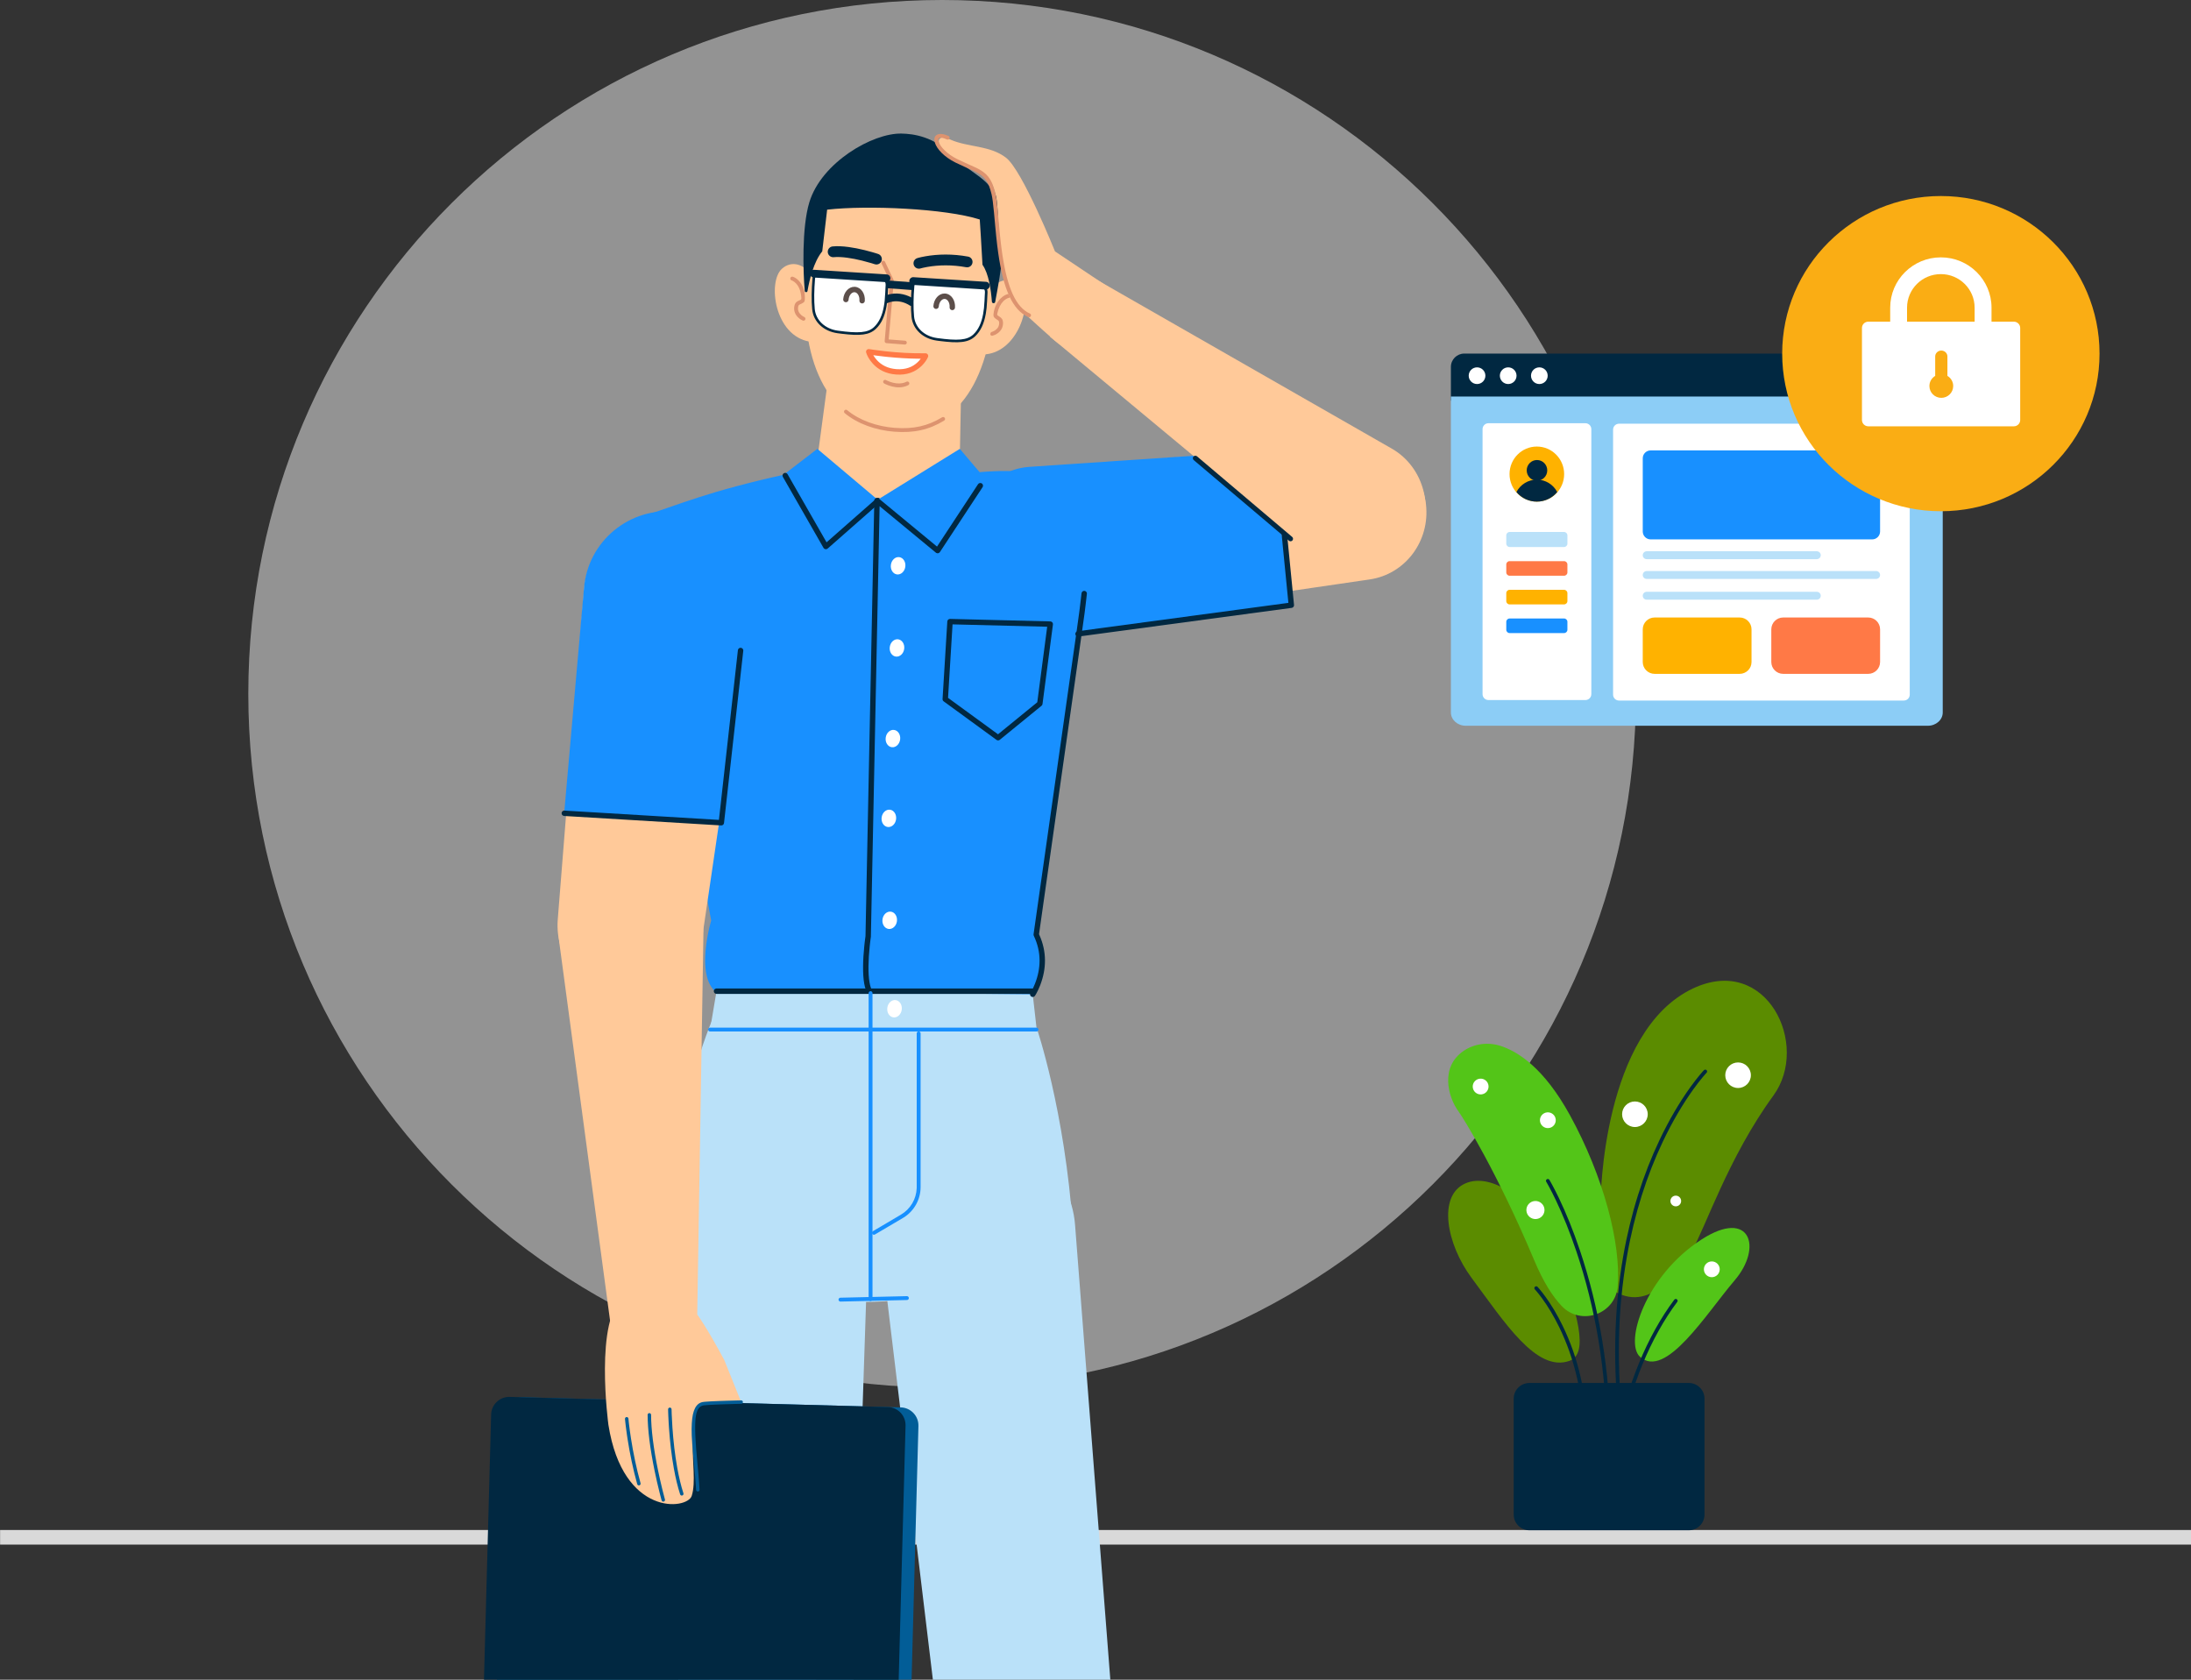 <svg xmlns="http://www.w3.org/2000/svg" width="600" height="460">
  <rect width="100%" height="100%" fill="#333333" stroke="none"/>
  <path stroke="#D9D9D9" stroke-linecap="square" stroke-width="4" d="M2.025 421H602.025"/>
  <path fill="#F5F5F5" opacity=".5" d="M258 380c104.934 0 190-85.066 190-190C448 85.066 362.934 0 258 0S68 85.066 68 190c0 104.934 85.066 190 190 190Z"/>
  <path fill="#012841" d="M532.007 109.732H397.326v-9.264c0-2.01 1.64-3.639 3.663-3.639h127.355c2.023 0 3.663 1.629 3.663 3.639v9.264Z"/>
  <path fill="#FFFFFF" d="M406.77 102.887c0 1.261-1.023 2.284-2.285 2.284-1.262 0-2.284-1.023-2.284-2.284s1.022-2.284 2.284-2.284c1.262 0 2.285 1.023 2.285 2.284ZM415.3 102.887c0 1.261-1.023 2.284-2.285 2.284-1.261 0-2.284-1.023-2.284-2.284s1.023-2.284 2.284-2.284c1.262 0 2.285 1.023 2.285 2.284ZM423.831 102.887c0 1.261-1.023 2.284-2.285 2.284-1.262 0-2.285-1.023-2.285-2.284s1.023-2.284 2.285-2.284c1.262 0 2.285 1.023 2.285 2.284Z"/>
  <path fill="#8CCDF6" d="M401.405 198.755c-2.253 0-4.079-1.627-4.079-3.635v-86.529h134.688v86.529c0 2.008-1.827 3.635-4.08 3.635H401.405Z"/>
  <path fill="#FFFFFF" d="M521.355 116.037h-77.991c-.898 0-1.626.726-1.626 1.621v72.571c0 .895.728 1.621 1.626 1.621h77.991c.897 0 1.625-.726 1.625-1.621v-72.571c0-.895-.728-1.621-1.625-1.621ZM434.155 115.901h-26.537c-.898 0-1.626.726-1.626 1.622v72.57c0 .896.728 1.622 1.626 1.622h26.537c.898 0 1.626-.726 1.626-1.622v-72.57c0-.896-.728-1.622-1.626-1.622Z"/>
  <path fill="#BAE1F9" d="M428.307 145.685h-14.892c-.51 0-.924.413-.924.921v2.278c0 .509.414.921.924.921h14.892c.51 0 .923-.412.923-.921v-2.278c0-.508-.413-.921-.923-.921Z"/>
  <path fill="#FF7946" d="M428.321 153.673h-14.92c-.503 0-.91.406-.91.907v2.181c0 .501.407.907.91.907h14.92c.502 0 .909-.406.909-.907v-2.181c0-.501-.407-.907-.909-.907Z"/>
  <path fill="#FFB200" d="M428.321 161.525h-14.92c-.503 0-.91.406-.91.907v2.181c0 .501.407.907.91.907h14.92c.502 0 .909-.406.909-.907v-2.181c0-.501-.407-.907-.909-.907Z"/>
  <path fill="#1890FF" d="M428.321 169.377h-14.92c-.503 0-.91.406-.91.907v2.181c0 .501.407.907.91.907h14.92c.502 0 .909-.406.909-.907v-2.181c0-.501-.407-.907-.909-.907Z"/>
  <path fill="#BAE1F9" d="M497.524 150.965h-46.578c-.598 0-1.083.484-1.083 1.081v.004c0 .597.485 1.081 1.083 1.081h46.578c.598 0 1.084-.484 1.084-1.081v-.004c0-.597-.486-1.081-1.084-1.081ZM497.524 162.066h-46.578c-.598 0-1.083.484-1.083 1.081v.004c0 .597.485 1.081 1.083 1.081h46.578c.598 0 1.084-.484 1.084-1.081v-.004c0-.597-.486-1.081-1.084-1.081ZM513.772 156.38h-62.826c-.598 0-1.083.484-1.083 1.081v.004c0 .597.485 1.081 1.083 1.081h62.826c.599 0 1.084-.484 1.084-1.081v-.004c0-.597-.485-1.081-1.084-1.081Z"/>
  <path fill="#FFB200" d="M476.4 169.106h-23.286c-1.796 0-3.251 1.452-3.251 3.243v8.948c0 1.791 1.455 3.243 3.251 3.243H476.4c1.796 0 3.251-1.452 3.251-3.243v-8.948c0-1.791-1.455-3.243-3.251-3.243Z"/>
  <path fill="#1890FF" d="M512.689 123.347H452.03c-1.197 0-2.167.968-2.167 2.162v20.045c0 1.194.97 2.162 2.167 2.162h60.659c1.197 0 2.167-.968 2.167-2.162v-20.045c0-1.194-.97-2.162-2.167-2.162Z"/>
  <path fill="#FF7946" d="M511.605 169.106h-23.286c-1.796 0-3.252 1.452-3.252 3.243v8.948c0 1.791 1.456 3.243 3.252 3.243h23.286c1.795 0 3.251-1.452 3.251-3.243v-8.948c0-1.791-1.456-3.243-3.251-3.243Z"/>
  <path fill="#FFB200" d="M420.86 137.377c4.129 0 7.477-3.377 7.477-7.543s-3.348-7.542-7.477-7.542c-4.13 0-7.477 3.376-7.477 7.542s3.347 7.543 7.477 7.543Z"/>
  <path fill="#012841" d="M420.86 137.377c2.155.001 4.2-.959 5.587-2.624-1.093-2.092-3.244-3.401-5.588-3.401s-4.496 1.309-5.588 3.401c1.387 1.665 3.433 2.625 5.589 2.624Z"/>
  <path fill="#012841" d="M420.9 131.651c1.553 0 2.812-1.27 2.812-2.836 0-1.567-1.259-2.837-2.812-2.837-1.554 0-2.813 1.27-2.813 2.837 0 1.566 1.259 2.836 2.813 2.836Z"/>
  <path fill="#FAAD14" d="M488.047 96.844c0 23.837 19.454 43.161 43.453 43.161 23.998 0 43.453-19.324 43.453-43.161 0-23.837-19.455-43.161-43.453-43.161-23.999 0-43.453 19.324-43.453 43.161Z"/>
  <path fill="#FFFFFF" d="M522.239 84.263c0-5.079 4.143-9.196 9.254-9.196s9.254 4.117 9.254 9.196v4.608h4.627v-4.605c0-7.614-6.212-13.786-13.874-13.786-7.662 0-13.874 6.172-13.874 13.786v4.605h4.613v-4.608Z"/>
  <path fill="#FFFFFF" d="M551.493 116.746h-39.866c-.953 0-1.733-.774-1.733-1.719V89.811c0-.946.78-1.719 1.733-1.719h39.866c.953 0 1.733.774 1.733 1.719v25.216c0 .945-.78 1.719-1.733 1.719Z"/>
  <path fill="#FAAD14" d="M531.621 96.005c.924 0 1.673.724 1.673 1.617v5.316c.95.565 1.586 1.598 1.586 2.778 0 1.788-1.459 3.237-3.259 3.237-1.8 0-3.259-1.449-3.259-3.237 0-1.18.636-2.213 1.585-2.778v-5.316c0-.882.732-1.6 1.641-1.617l.033-0Z"/>
  <path fill="#5B8C00" d="M463.611 270.701c20.158-9.51 32.172 15.432 22.034 29.319-12.371 16.947-18.709 36.447-22.238 42.322-2.977 4.956-11.132 17.039-20.952 11.47-9.037-5.125-4.112-25.241-4.112-25.241s.4-46.138 25.268-57.87ZM402.978 349.939c-6.853-9.222-9.355-22.456-1.706-25.85 7.334-3.254 19.482 4.758 25.109 20.176 5.627 15.418 8.873 26.503 3.369 28.43-9.03 3.162-17.72-10.575-26.772-22.756Z"/>
  <path fill="#53C518" d="M475.026 350.639c-7.752 9.061-18.937 27.286-25.944 20.903-4.247-3.868 1.43-22.189 16.972-32.157 13.219-8.478 16.723 2.194 8.972 11.254ZM400.854 287.766c2.947-1.978 6.656-2.429 10.039-1.348 4.722 1.508 11.888 6 18.98 18.892 9.259 16.832 14.079 35.285 13.126 46.974-.623 7.644-10.064 10.939-15.346 5.366-2.426-2.56-4.993-6.506-7.504-12.492-10.106-24.088-19.554-39.183-20.681-40.698-3.007-4.045-5.156-12.303 1.386-16.694Z"/>
  <path fill="#FFFFFF" d="M407.631 297.374c.1 1.19-.785 2.235-1.977 2.334-1.193.1-2.24-.783-2.341-1.972-.1-1.19.786-2.234 1.978-2.334 1.193-.1 2.24.783 2.34 1.972ZM426.034 306.601c.1 1.189-.785 2.234-1.978 2.334-1.192.1-2.24-.783-2.34-1.973-.1-1.189.786-2.234 1.978-2.334 1.193-.1 2.24.784 2.34 1.973ZM422.95 331.167c.115 1.362-.9 2.559-2.265 2.673-1.366.115-2.566-.897-2.68-2.259-.115-1.362.9-2.559 2.265-2.673 1.366-.114 2.565.897 2.68 2.259ZM479.474 294.454c0 1.933-1.57 3.5-3.508 3.5s-3.509-1.567-3.509-3.5 1.571-3.5 3.509-3.5 3.508 1.567 3.508 3.5ZM451.227 305.142c0 1.933-1.571 3.5-3.509 3.5s-3.509-1.567-3.509-3.5 1.571-3.5 3.509-3.5 3.509 1.567 3.509 3.5ZM460.375 328.899c0 .808-.656 1.463-1.466 1.463-.81 0-1.467-.655-1.467-1.463s.657-1.463 1.467-1.463 1.466.655 1.466 1.463ZM470.941 347.607c0 1.194-.97 2.161-2.166 2.161-1.197 0-2.167-.967-2.167-2.161 0-1.193.97-2.161 2.167-2.161 1.196 0 2.166.968 2.166 2.161Z"/>
  <path fill="#012841" d="M420.336 352.401c.202-.193.521-.185.714.016l.092.1.07.077c.128.142.275.311.44.508.47.558.992 1.226 1.553 2.001 1.601 2.21 3.199 4.847 4.69 7.906 4.256 8.73 6.808 19.1 6.808 31.07 0 .279-.226.504-.505.504s-.506-.225-.506-.504c0-11.812-2.515-22.032-6.705-30.629-1.465-3.006-3.034-5.593-4.601-7.757-.515-.711-.994-1.327-1.427-1.847l-.081-.097c-.123-.146-.235-.276-.335-.389l-.127-.142c-.047-.051-.08-.086-.097-.105-.193-.201-.185-.52.017-.712ZM458.504 355.928c.167-.223.483-.269.707-.103.223.167.269.482.102.705-1.84 2.459-3.538 5.101-5.099 7.903-3.301 5.922-5.854 12.272-7.748 18.622-.663 2.222-1.196 4.286-1.611 6.136l-.085.38c-.099.452-.184.865-.257 1.235l-.047.242-.084.457c-.046.275-.307.46-.582.414-.275-.046-.461-.306-.414-.581l.028-.162c.024-.131.053-.285.087-.462l.084-.419c.081-.4.176-.842.283-1.324l.092-.404c.406-1.767.915-3.714 1.538-5.799 1.914-6.416 4.493-12.832 7.833-18.825 1.582-2.839 3.305-5.52 5.173-8.015Z"/>
  <path fill="#012841" d="M467.332 293.059c.194.185.208.486.038.688l-.022.024c-.01.011-.032.033-.064.068l-.124.135-.073.08c-.217.242-.47.533-.755.874-.818.976-1.731 2.15-2.715 3.524-2.815 3.932-5.632 8.667-8.263 14.211-4.379 9.23-7.79 19.757-9.858 31.591-2.51 14.371-2.926 30.07-.871 47.108.033.276-.164.527-.441.56-.277.033-.529-.164-.562-.44-2.067-17.136-1.648-32.933.879-47.401 2.083-11.926 5.522-22.539 9.94-31.85 2.657-5.599 5.505-10.385 8.354-14.365l.221-.306c.878-1.214 1.7-2.269 2.447-3.167l.094-.112c.268-.32.509-.599.721-.836l.057-.064c.066-.073.126-.138.178-.194l.105-.113c.193-.201.513-.208.714-.015ZM423.603 322.941c.238-.144.549-.068.693.17l.051.085c.041.068.088.149.142.244l.08.138c.135.238.287.511.455.819l.139.256c.514.954 1.077 2.058 1.678 3.309l.083.171c1.961 4.098 3.921 8.891 5.75 14.336 5.121 15.248 8.236 32.555 8.353 51.607.002.279-.223.506-.502.507-.279.002-.507-.222-.508-.501-.116-18.941-3.213-36.142-8.301-51.292-1.783-5.308-3.69-9.988-5.598-14l-.106-.223c-.653-1.363-1.26-2.552-1.808-3.564l-.164-.302c-.159-.288-.301-.541-.426-.759l-.06-.103-.122-.206c-.144-.238-.068-.548.171-.692Z"/>
  <path fill="#012841" d="M462.485 419.075h-43.67c-2.36 0-4.292-1.927-4.292-4.281v-31.777c0-2.355 1.932-4.281 4.292-4.281h43.67c2.36 0 4.292 1.926 4.292 4.281v31.777c0 2.354-1.932 4.281-4.292 4.281Z"/>
  <path fill="#FFC999" d="m223.962 124.636 5.122-38.134L263.5 90.818l-.704 36.777c-.212 11.108-9.681 19.787-20.787 19.054-11.263-.742-19.547-10.846-18.047-22.013ZM272.066 78.336c2.158-2.005 5.37-2.43 7.499.117 3.429 4.103-.67 18.51-10.485 18.628-3.69-.7-.383-15.614 2.986-18.745Z"/>
  <path fill="#DD936F" d="M276.305 80.468c.291-.036.556.17.592.461.033.261-.131.502-.377.573l-.084.017c-.081.01-.256.054-.495.156-.415.178-.835.459-1.231.868-.715.74-1.27 1.813-1.592 3.287-.084.382-.05.479.281.689l.23.141c.682.417 1.02.852 1.048 1.669.044 1.275-.515 2.247-1.451 2.925-.526.381-1.049.594-1.418.685-.284.071-.572-.102-.643-.386-.071-.284.103-.571.387-.642l.091-.027c.058-.019.134-.046.223-.082.252-.103.504-.237.737-.406.668-.484 1.044-1.137 1.014-2.031-.013-.358-.112-.519-.429-.73l-.242-.15c-.768-.465-1.07-.942-.865-1.88.363-1.661 1.009-2.911 1.865-3.797.859-.889 1.737-1.264 2.359-1.341Z"/>
  <path fill="#FFC999" d="M221.58 74.579c-1.836-2.304-4.951-3.198-7.434-.994-4.001 3.55-2.089 18.403 7.599 19.975 3.755-.146 2.702-15.386-.165-18.98Z"/>
  <path fill="#DD936F" d="M217.09 75.781c.474.132 1.135.502 1.782 1.231.914 1.029 1.504 2.502 1.634 4.477.059.906-.263 1.33-1 1.67l-.3.128c-.417.178-.559.317-.63.703-.172.927.144 1.659.798 2.249.193.174.402.322.61.442l.158.086c.043.022.077.037.099.046.27.112.399.422.286.692-.112.27-.423.398-.693.286-.306-.127-.738-.376-1.172-.767-.907-.819-1.375-1.903-1.13-3.228.135-.73.485-1.117 1.097-1.412l.315-.137c.473-.197.531-.262.503-.69-.115-1.746-.616-2.995-1.369-3.843-.294-.33-.605-.575-.913-.748-.105-.059-.194-.101-.259-.129l-.101-.037c-.282-.079-.447-.371-.368-.652.07-.251.309-.409.559-.386l.094.017Z"/>
  <path fill="#FFC999" d="M272.368 82.275c-1.967 26.346-12.922 36.639-28.461 35.483-14.36-1.07-24.716-14.652-23.367-40.176 1.028-19.473 6.839-33.156 29.039-31.502 23.309 1.734 24.242 16.75 22.789 36.196Z"/>
  <path fill="#DD936F" d="M231.254 112.393c.189-.224.524-.253.748-.065 3.273 2.74 8.104 4.476 12.996 4.84 5.165.385 9.014-.477 13.002-2.89.251-.151.577-.072.729.179.152.25.072.576-.179.727-4.181 2.53-8.25 3.442-13.631 3.041-5.101-.38-10.142-2.192-13.599-5.086-.225-.188-.254-.522-.066-.746Z"/>
  <path fill="#012841" d="M225.171 68.827c-2.319 2.85-3.49 7.677-4.038 10.867-.076.441-.718.416-.757-.031-.444-5.035-.85-17.354 1.265-24.281 3.324-10.894 17.295-18.974 25.235-18.801 3.23.07 8.763.722 14.217 6.141 5.7 5.664 9.382 5.354 12.965 13.22 2.44 5.361-.228 19.83-1.521 26.721-.099.527-.869.487-.909-.047-.243-3.252-.886-7.743-2.575-10.104-.209-4.312-.748-12.402-.748-12.402-9.403-2.998-30.678-3.955-41.794-2.693l-1.34 11.41Z"/>
  <path fill="#012841" d="M253.399 70.19c3.486-.613 7.475-.697 11.715.083.805.148 1.338.92 1.189 1.724-.148.804-.921 1.335-1.726 1.187-3.866-.711-7.505-.634-10.664-.079-.422.074-.804.152-1.143.231l-.374.091-.315.086c-.782.242-1.612-.195-1.854-.976-.242-.781.195-1.609.977-1.851l.263-.076c.44-.121 1.092-.271 1.932-.419Z"/>
  <path fill="#DD936F" d="M241.664 71.45c.236-.111.512-.033.658.171l.048.083 2.349 4.979c.026.056.042.117.048.179v.093l-1.399 16.001 4.462.345c.263.02.466.229.488.483v.086c-.02.263-.229.466-.484.487l-.086 0-4.996-.386c-.265-.021-.469-.232-.488-.487v-.087l1.432-16.393-2.286-4.849c-.111-.235-.033-.511.172-.657l.082-.048Z"/>
  <path fill="#012841" d="M228.018 67.485c1.277-.123 2.758-.056 4.412.168 1.376.186 2.83.475 4.316.839.754.184 1.479.379 2.162.576l.916.273.659.21c.776.261 1.193 1.101.931 1.875-.261.774-1.102 1.191-1.878.93l-.652-.207-.323-.098c-.781-.233-1.631-.467-2.521-.685-1.391-.341-2.746-.61-4.008-.781-1.446-.196-2.71-.253-3.73-.155-.815.078-1.539-.518-1.617-1.331-.079-.814.518-1.536 1.333-1.615ZM241.741 76.706l9.158.681c.585.043 1.023.552.98 1.135-.041.545-.487.962-1.022.98l-.115-.002-9.159-.681c-.584-.043-1.023-.552-.979-1.135.04-.545.486-.962 1.021-.98l.116.002ZM242.199 81.029c2.348-.961 4.641-.78 6.687.095.646.276 1.123.559 1.404.765.473.346.575 1.009.228 1.481-.346.472-1.011.574-1.483.228-.159-.117-.5-.318-.985-.526-1.563-.669-3.282-.804-5.045-.082-.543.222-1.163-.037-1.385-.578-.223-.541.037-1.16.579-1.382Z"/>
  <path fill="#FFFFFF" d="m241.046 75.943-16.007-1.443c-1.118-.101-2.105.719-2.197 1.835-.174 2.082-.359 5.431-.076 8.335.335 3.427 3.183 5.763 6.601 6.231 4.27.585 8.118.935 10.263-1.11 3.27-3.116 3.049-8.753 3.253-11.708.074-1.086-.753-2.043-1.837-2.141Z"/>
  <path fill="#012841" d="m241.078 75.591-16.007-1.443-.166-.009-.147.002c-1.181.046-2.169.96-2.269 2.165-.25 3.007-.315 5.93-.075 8.398.339 3.466 3.174 6.036 6.905 6.547l1.154.15c5.064.622 7.588.375 9.401-1.355 1.491-1.421 2.378-3.397 2.844-5.903l.072-.404c.157-.921.237-1.72.311-3.003l.126-2.508c.003-.041.006-.081.008-.12.087-1.276-.88-2.402-2.157-2.517Zm-16.216-.747.124.006 16.028 1.444c.895.081 1.577.874 1.516 1.766l-.048.863-.056 1.186c-.092 1.818-.179 2.699-.403 3.906-.442 2.373-1.269 4.218-2.637 5.522-1.724 1.643-4.352 1.785-9.971 1.015-3.424-.468-5.992-2.797-6.297-5.916-.236-2.418-.171-5.303.076-8.272.072-.87.805-1.524 1.668-1.52Z"/>
  <path fill="#012841" d="m222.953 73.883 19.888 1.268c.585.037 1.029.541.991 1.125-.035.545-.476.967-1.011.991l-.116-.001-19.888-1.268c-.585-.037-1.029-.541-.991-1.125.035-.545.476-.967 1.011-.991l.116.001Z"/>
  <path fill="#5C4E4A" d="M234.142 78.549c1.684.126 2.833 1.89 2.685 3.866-.031.407-.386.713-.795.683-.408-.03-.714-.385-.684-.793.093-1.236-.55-2.223-1.317-2.28-.768-.057-1.552.825-1.644 2.061-.031.407-.386.713-.794.683-.409-.03-.715-.385-.684-.793.143-1.911 1.455-3.447 3.065-3.433l.168.007Z"/>
  <path fill="#FFFFFF" d="m268.239 77.967-16.007-1.443c-1.118-.101-2.105.718-2.197 1.835-.173 2.082-.357 5.431-.074 8.335.335 3.427 3.183 5.763 6.601 6.231 4.27.585 8.116.935 10.263-1.11 3.27-3.116 3.049-8.753 3.251-11.708.076-1.086-.752-2.043-1.837-2.141Z"/>
  <path fill="#012841" d="m268.271 77.616-16.007-1.443-.167-.01-.146.002c-1.181.046-2.169.96-2.269 2.166-.249 2.998-.314 5.928-.073 8.398.339 3.466 3.174 6.036 6.905 6.547l.778.103c5.316.68 7.917.464 9.777-1.307 1.491-1.421 2.377-3.398 2.843-5.904l.072-.404c.168-.988.249-1.836.326-3.289l.103-2.098c.005-.085.01-.165.015-.244.089-1.276-.879-2.402-2.157-2.517Zm-16.216-.747.158.008 15.994 1.442c.896.081 1.578.874 1.516 1.765l-.039.687-.079 1.654c-.087 1.623-.176 2.474-.388 3.615-.441 2.373-1.269 4.218-2.636 5.522-1.725 1.643-4.353 1.785-9.971 1.015-3.425-.468-5.993-2.797-6.297-5.916-.236-2.42-.172-5.312.074-8.272.072-.871.804-1.524 1.668-1.52Z"/>
  <path fill="#5C4E4A" d="M258.838 80.387c1.684.126 2.832 1.889 2.686 3.867-.03.407-.385.714-.794.683-.408-.03-.714-.385-.684-.792.091-1.237-.552-2.225-1.319-2.283-.768-.057-1.55.824-1.643 2.061-.03.407-.386.713-.794.683-.408-.03-.715-.385-.684-.793.143-1.911 1.454-3.447 3.064-3.433l.168.007Z"/>
  <path fill="#012841" d="m250.146 75.908 19.888 1.268c.585.037 1.029.541.991 1.125-.034.545-.476.967-1.011.991l-.115-.001-19.889-1.268c-.585-.037-1.029-.541-.991-1.125.035-.545.477-.967 1.011-.991l.116.001Z"/>
  <path fill="#FFFFFF" d="M253.444 97.487c-8.112.132-15.539-1.157-15.539-1.157s1.494 5.048 7.531 5.498c6.036.448 8.008-4.34 8.008-4.34Z"/>
  <path fill="#FF7946" d="M237.194 96.54c.234.789.801 1.922 1.827 3.052 1.527 1.682 3.629 2.77 6.36 2.973 2.961.22 5.284-.698 7.002-2.362.927-.898 1.486-1.801 1.747-2.434.202-.492-.166-1.03-.698-1.021-3.661.059-7.453-.163-11.129-.57-1.144-.127-2.192-.262-3.121-.398l-1.15-.179c-.541-.094-.993.412-.838.939Zm2.064.913-.107-.182.801.111c.682.091 1.413.181 2.188.267l1.123.118c2.629.262 5.304.428 7.942.463l.932.006-.071.1c-.209.275-.447.546-.716.806-1.423 1.38-3.337 2.136-5.859 1.949-2.338-.174-4.092-1.082-5.372-2.492-.334-.368-.62-.753-.861-1.145Z"/>
  <path fill="#DD936F" d="M241.921 104.292c.144-.254.468-.343.723-.199l.178.093.094.045c.229.109.49.218.775.321 1.172.421 2.366.589 3.456.369.386-.078.751-.205 1.095-.383.26-.135.581-.034.716.226.135.259.033.579-.227.714-.433.225-.892.384-1.373.481-1.31.265-2.688.071-4.027-.411-.549-.197-.967-.395-1.211-.533-.255-.145-.344-.468-.199-.723Z"/>
  <path fill="#FFC999" d="M390.501 138.142c1.151 10.028-5.664 19.115-15.407 20.542l-82.031 12.002c-11.754 1.719-22.648-6.885-24.036-18.986-1.39-12.103 7.277-22.89 19.123-23.805l82.678-6.38c9.82-.758 18.521 6.599 19.673 16.627Z"/>
  <path fill="#1890FF" d="m353.627 165.736-58.246 7.728c-12.844 1.886-24.7-7.223-26.161-20.1-1.46-12.876-.351-24.479 12.591-25.507l66.136-4.473 5.68 42.352Z"/>
  <path fill="#1890FF" d="m283.773 255.958 16.349-119.721c-2.481-2.526-11.457-8.644-31.544-6.96-6.677.559-22.26 8.84-29.278 8.985-4.747.097-19.239-9.445-23.158-8.586-22.818 4.999-29.496 8.333-41.738 12.22l20.349 110.199s-6.216 20.672 5.467 20.987c90.124 2.423 78.088 1.266 78.088 1.266s11.104-2.204 5.465-18.39Z"/>
  <path fill="#1890FF" d="m223.83 122.924-8.801 6.752 11.13 19.998 14.318-12.711-16.647-14.039Z"/>
  <path fill="#012841" d="M214.662 129.589c.326-.186.733-.098.955.192l.056.083 10.679 18.654 13.636-11.989c.28-.246.692-.243.968-.011l.079.077c.246.279.243.691.01.966l-.077.078-14.318 12.59c-.326.286-.818.23-1.075-.1l-.059-.088-11.13-19.442c-.203-.355-.079-.807.276-1.01Z"/>
  <path fill="#1890FF" d="m262.844 122.924 6.312 7.444-12.945 20.418-16.038-13.83 22.671-14.032Z"/>
  <path fill="#012841" d="M267.835 132.603c.225-.342.684-.437 1.027-.213.311.204.418.602.266.929l-.053.096-11.688 17.776c-.222.338-.669.43-1.004.227l-.088-.063-15.419-12.732-2.388 117.906-.101.732-.092.735c-.046.382-.09.785-.133 1.205-.19 1.855-.31 3.701-.326 5.419-.031 3.362.348 5.833 1.16 6.913.246.327.179.791-.148 1.036-.327.245-.792.179-1.038-.148-1.076-1.432-1.491-4.132-1.456-7.815.016-1.769.139-3.659.333-5.555l.09-.834c.03-.269.062-.529.093-.78l.13-.962c.003-.018.006-.033.008-.045l.006-.027 2.411-119.341c.012-.585.657-.912 1.132-.615l.081.06 15.963 13.181 11.234-17.085Z"/>
  <path fill="#FFFFFF" d="M243.969 154.674c-.179 1.305.56 2.484 1.65 2.632 1.091.148 2.12-.79 2.298-2.095.178-1.307-.562-2.485-1.652-2.634-1.091-.148-2.118.79-2.296 2.097ZM243.663 177.176c-.178 1.307.562 2.484 1.652 2.632 1.091.148 2.118-.788 2.296-2.095.179-1.306-.56-2.484-1.65-2.634-1.091-.148-2.12.792-2.298 2.097ZM242.55 201.997c-.178 1.306.562 2.484 1.652 2.632 1.091.148 2.118-.789 2.297-2.095.178-1.307-.561-2.485-1.651-2.634-1.091-.148-2.118.792-2.298 2.097ZM241.671 251.761c-.177 1.307.562 2.485 1.652 2.633 1.091.149 2.118-.789 2.296-2.096.178-1.306-.56-2.484-1.65-2.634-1.091-.148-2.12.792-2.298 2.097ZM241.438 223.844c-.178 1.305.56 2.484 1.65 2.632 1.091.148 2.12-.79 2.298-2.095.178-1.307-.562-2.485-1.652-2.634-1.091-.148-2.118.792-2.296 2.097Z"/>
  <path fill="#012841" d="m287.629 170.176-27.451-.683c-.399-.01-.734.297-.758.694l-1.302 21.239c-.015.251.099.494.303.642l14.47 10.554c.272.198.644.188.906-.025l11.425-9.316c.146-.119.241-.29.266-.477l2.858-21.792c.057-.435-.277-.825-.717-.836Zm-26.774.813 25.914.645-2.713 20.686-10.755 8.769-13.679-9.977 1.233-20.123Z"/>
  <path fill="#BAE1F9" d="m284.006 282.884-89.558-.928 1.766-10.511 86.594.848 1.198 10.591Z"/>
  <path fill="#BAE1F9" d="M195.178 279.016s-11.928 26.659-10.699 61.205c15.178 9.994 45.679 15.694 45.679 15.694 2.274 1.177 15.895.572 18.2-.427 0 0 41.549-12.648 45.478-18.933-2.231-32.568-9.974-55.155-9.974-55.155"/>
  <path fill="#FFFFFF" d="M242.99 275.979c-.178 1.307.561 2.485 1.652 2.634 1.091.148 2.118-.79 2.296-2.096.178-1.307-.562-2.485-1.651-2.634-1.091-.148-2.119.791-2.297 2.096Z"/>
  <path fill="#FFC999" d="M170.383 273.181c-10.691-1.206-18.497-10.657-17.643-21.363l7.175-90.153c1.027-12.918 12.57-22.418 25.471-20.962 12.9 1.456 22.027 13.288 20.14 26.108l-13.167 89.478c-1.563 10.625-11.286 18.098-21.976 16.892Z"/>
  <path fill="#1890FF" d="M206.872 167.771c1.888-12.822-8.587-26.168-21.487-27.623-12.9-1.456-24.443 8.044-25.471 20.962l-5.406 61.475s41.619 2.594 43 2.594l9.364-57.408Z"/>
  <path fill="#BAE1F9" d="M209.478 496.736c-12.825-.052-23.289-10.265-23.627-23.063l-1.328-144.665c-.14-15.12 12.304-27.346 27.448-26.967 14.869.372 26.584 12.767 26.094 27.606l-4.783 144.394c-.533 12.722-11.048 22.747-23.804 22.695Z"/>
  <path fill="#BAE1F9" d="m222.926 655.379 9.429-175.792c.744-13.517-10.101-24.852-23.664-24.731-13.094.118-23.563 10.9-23.272 23.968l3.498 176.26s13.563 7.901 34.009.295ZM284.039 504.665c12.774-1.156 22.315-12.234 21.544-25.013L294.4 335.412c-1.168-15.075-14.621-26.183-29.675-24.501-14.783 1.65-25.384 15.009-23.611 29.75l17.25 143.443c1.629 12.63 12.972 21.711 25.675 20.561Z"/>
  <path fill="#FFC999" d="m307.701 81.414-18.794-12.566s-8.913-22.205-13.414-25.66c-4.501-3.454-10.364-2.779-15.315-4.995-4.95-2.217-3.844 3.232 2.336 6.315 6.18 3.082 8.695 2.733 10.195 9.026 1.5 6.292-.775 28.736 8.303 32.731 3.238 2.971 5.781 5.24 7.772 6.97 4.347 3.775 11.084 3.198 14.509-1.425.084-.111.167-.223.249-.339 3.532-4.917 9.53-7.251 4.159-10.058Z"/>
  <path fill="#DD936F" d="M256.002 39.026c-.626-2.141 1.079-2.99 3.734-1.8.267.12.386.433.266.7-.12.267-.434.386-.701.266-1.948-.873-2.597-.549-2.28.537.443 1.512 2.374 3.475 5.069 4.82l.463.225c1.553.741 4.455 2.021 4.676 2.127 3.013 1.445 4.316 2.977 5.255 6.692l.081.334c.236.987.418 2.322.628 4.468l.547 5.96.126 1.265c.17 1.639.344 3.098.544 4.504l.145.978c1.337 8.677 3.626 14.067 7.47 15.759.268.118.39.431.272.698-.119.268-.432.389-.7.271-4.454-1.96-6.873-7.952-8.238-17.557-.202-1.42-.378-2.892-.548-4.542l-.265-2.756-.338-3.735c-.238-2.542-.429-4.037-.675-5.068-.844-3.536-1.883-4.884-4.513-6.194l-.338-.163c-.6-.272-3.791-1.683-5.066-2.319-2.939-1.466-5.078-3.641-5.614-5.471Z"/>
  <path fill="#012841" d="M296.992 161.812c.407.046.699.413.652.819l-.345 2.962-.288 2.326c-.815 6.143-6.563 46.095-11.533 81.26l-.942 6.664.09.195c2.091 4.649 1.908 9.303.309 13.564l-.141.364c-.295.744-.612 1.412-.929 1.995l-.156.278c-.121.211-.218.368-.285.467-.228.339-.688.43-1.028.202-.34-.227-.431-.687-.203-1.026l.121-.192c.067-.111.151-.258.249-.437.29-.531.581-1.145.853-1.831 1.636-4.129 1.837-8.647-.313-13.146-.062-.131-.085-.278-.065-.421l11.868-83.536c.37-2.638.613-4.4.698-5.078l.332-2.747c.075-.632.152-1.301.236-2.031.042-.372.354-.648.719-.656l.101.005Z"/>
  <path fill="#025D97" d="m244.448 467.889-103.551-2.784c-2.743-.074-4.909-2.354-4.835-5.095l1.957-72.542c.074-2.739 2.359-4.9 5.103-4.826l103.551 2.783c2.744.074 4.909 2.354 4.836 5.095l-1.958 72.542c-.073 2.739-2.357 4.901-5.103 4.827Z"/>
  <path fill="#012841" d="m240.923 467.794-103.552-2.784c-2.742-.073-4.908-2.354-4.834-5.094l1.957-72.542c.074-2.739 2.359-4.901 5.103-4.827l103.551 2.783c2.746.074 4.908 2.354 4.836 5.095l-1.958 72.542c-.073 2.739-2.358 4.901-5.103 4.827Z"/>
  <path fill="#FFC999" d="M192.725 384.39c-3.293 1.086-2.52 3.996-2.945 11.194-.267 4.497.833 10.362-.351 14.068-1.22 3.822-18.835 5.776-22.816-19.443 0 0-3.966-29.343 4.257-35.057 7.448-5.175 20.228 5.06 20.228 5.06s2.416 3.247 7.235 12.22l4.639 11.54-10.247.418Z"/>
  <path fill="#025D97" d="M183.426 385.474c.262-.003.478.206.481.467l.008.357c.007.293.018.633.032 1.017.042 1.096.106 2.318.197 3.635.261 3.759.689 7.519 1.322 11.024.466 2.582 1.027 4.927 1.691 6.979.081.249-.056.516-.305.596-.249.08-.517-.056-.597-.305-.679-2.096-1.25-4.481-1.723-7.102-.639-3.543-1.071-7.335-1.335-11.127l-.072-1.113c-.044-.726-.079-1.418-.107-2.07l-.038-1.03-.021-.847c-.004-.262.205-.477.467-.481ZM177.824 386.991c.262 0 .475.212.475.473.003 2.009.169 4.279.478 6.763.332 2.665.818 5.5 1.419 8.411.356 1.728.734 3.394 1.115 4.957l.191.772c.156.623.3 1.183.43 1.67l.162.599c.071.251-.077.513-.329.583-.252.07-.514-.077-.584-.329l-.166-.61-.341-1.315-.093-.369c-.448-1.792-.896-3.738-1.315-5.767-.605-2.934-1.095-5.793-1.43-8.485-.314-2.52-.483-4.828-.486-6.879 0-.261.212-.473.474-.474ZM171.58 388.071c.261-.023.491.17.514.431l.089.879c.02.18.041.372.065.577.137 1.169.314 2.484.536 3.914.634 4.085 1.5 8.271 2.632 12.319.071.252-.076.513-.329.584-.252.07-.514-.077-.584-.329-1.144-4.087-2.018-8.31-2.657-12.429l-.181-1.207c-.113-.785-.212-1.529-.298-2.228l-.127-1.099-.091-.9c-.023-.26.17-.49.431-.512Z"/>
  <path fill="#FFC999" d="m190.926 360.518-23.757 1.915-14.027-104.47c-1.35-11.212 6.957-21.277 18.24-22.098 11.284-.822 20.967 7.935 21.259 19.224l-1.715 105.429Z"/>
  <path fill="#025D97" d="M203.446 383.963c.006.261-.202.478-.464.483l-1.677.039c-1.006.026-2.012.055-2.976.086l-2.345.088c-1.505.064-2.613.132-3.203.201-2.645.313-2.895 4.108-1.814 15.707l.282 3.048c.151 1.698.252 3.051.322 4.345.015.261-.186.484-.448.499-.261.014-.485-.187-.499-.448l-.041-.707c-.059-.955-.137-1.971-.239-3.155l-.549-5.976c-.38-4.288-.467-6.289-.344-8.433.203-3.571 1.156-5.577 3.219-5.82l.43-.043c.869-.077 2.289-.148 4.132-.215l1.798-.06 2.576-.071 1.356-.032c.262-.005.479.203.484.464Z"/>
  <path fill="#012841" d="m202.791 177.398.101.004c.372.042.65.353.658.717l-.004.101-5.276 47.173c-.04.359-.332.632-.684.657h-.097l-43.001-2.594c-.409-.025-.72-.375-.695-.783.023-.374.32-.666.684-.694h.1l42.297 2.551 5.199-46.474c.037-.339.298-.598.62-.649l.098-.009ZM351.025 139.313c.374-.037.71.21.794.564l.016.1 2.529 25.686c.036.363-.198.693-.542.786l-.096.02-58.409 7.862c-.406.054-.779-.23-.834-.635-.05-.371.185-.715.537-.812l.099-.02 57.7-7.766-2.459-24.977c-.037-.372.211-.708.566-.792l.099-.016Z"/>
  <path fill="#FFC999" d="m287.538 92.197 10.293-17.026 83.319 47.693c8.923 5.106 11.944 16.952 6.634 26.006-5.31 9.054-16.799 11.645-25.223 5.689l-75.023-62.362Z"/>
  <path fill="#012841" d="M326.819 125.04c.219-.258.589-.312.87-.143l.09.064 26.077 22.076c.287.243.323.672.079.959-.219.257-.589.312-.87.143l-.09-.065-26.077-22.076c-.287-.242-.322-.671-.079-.958Z"/>
  <path fill="#1890FF" d="M283.862 281.426c.293 0 .53.238.53.53 0 .263-.192.482-.444.523l-.086.007h-89.414c-.293 0-.531-.237-.531-.53 0-.263.193-.482.445-.523l.086-.007h89.414Z"/>
  <path fill="#012841" d="M282.756 270.706c.41 0 .742.331.742.74 0 .374-.279.684-.641.733l-.101.006h-86.542c-.409 0-.741-.331-.741-.739 0-.375.279-.685.641-.734l.1-.006h86.542Z"/>
  <path fill="#1890FF" d="M238.402 271.447c.264 0 .483.192.524.444l.007.086v83.791c0 .292-.238.529-.531.529-.263 0-.482-.192-.523-.444l-.007-.085v-83.791c0-.293.237-.53.53-.53Z"/>
  <path fill="#1890FF" d="M248.345 354.958c.293-.006.536.225.543.518.007.263-.181.486-.432.533l-.086.009-18.199.426c-.294.007-.537-.225-.544-.517-.006-.264.182-.486.433-.533l.086-.009 18.199-.427ZM251.572 282.466c.264 0 .483.192.524.444l.007.086v42.094c0 3.37-1.73 6.498-4.568 8.296l-.269.165-7.667 4.523c-.253.149-.578.066-.727-.186-.133-.224-.081-.505.109-.67l.078-.056 7.667-4.523c2.588-1.526 4.208-4.265 4.31-7.25l.005-.299v-42.094c0-.293.238-.53.531-.53Z"/>
</svg>
